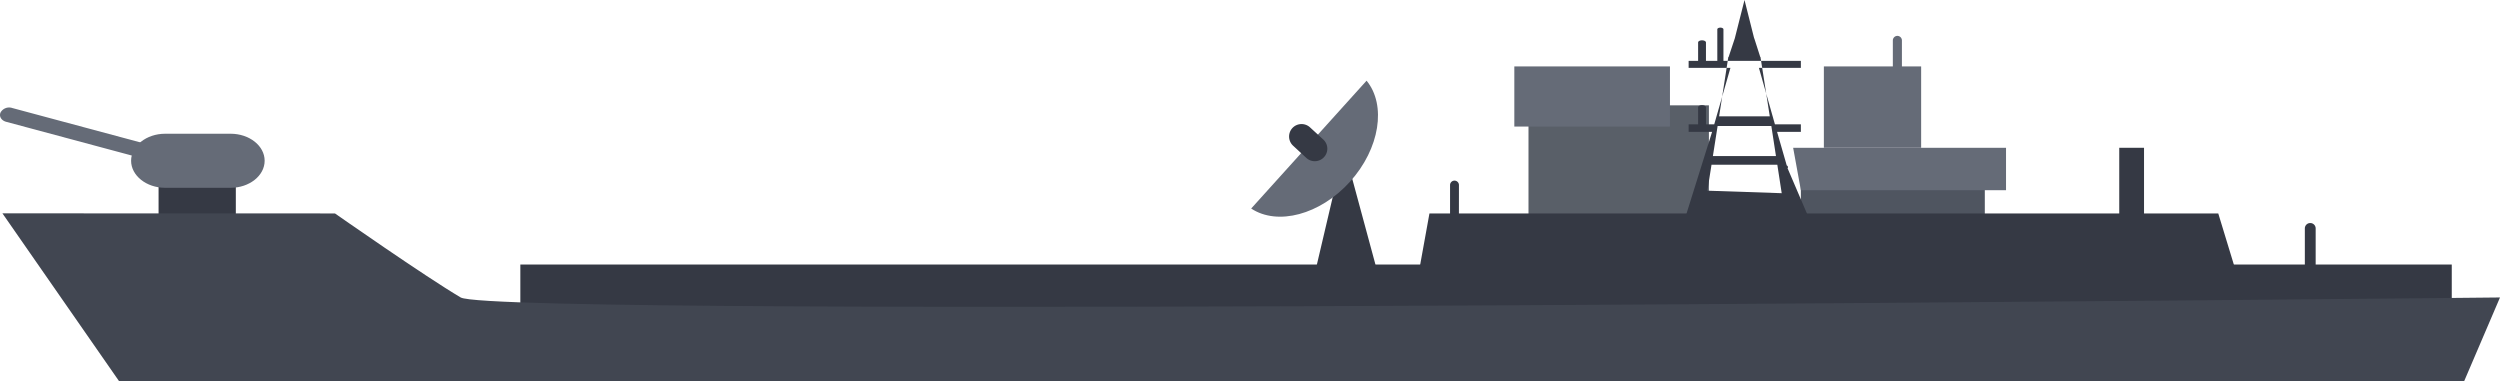 <svg xmlns="http://www.w3.org/2000/svg" viewBox="0 0 815.23 124.37"><defs><style>.cls-1{fill:#353944;}.cls-2{fill:#4f5560;}.cls-3{fill:#595f68;}.cls-4{fill:#656b77;}.cls-5{fill:#414651;}</style></defs><g id="Layer_2" data-name="Layer 2"><g id="Layer_1-2" data-name="Layer 1"><g id="Layer_2-2" data-name="Layer 2"><g id="Layer_1-2-2" data-name="Layer 1-2"><rect class="cls-1" x="169.68" y="86.26" width="629.82" height="18.46"/><rect class="cls-2" x="587.25" y="56.14" width="59.98" height="21.79"/><rect class="cls-3" x="498.43" y="34.35" width="58.83" height="43.58"/><polygon class="cls-1" points="729.39 89.4 462.55 89.4 466.13 69.61 723.36 69.61 729.39 89.4"/><polygon class="cls-1" points="428.69 89.4 438.3 48.48 449.37 89.4 428.69 89.4"/><path class="cls-1" d="M587.25,22.13V19.85H562V9.56c0-.3-.45-.55-1-.55s-1,.25-1,.55V19.85H556.3v-6c0-.39-.58-.7-1.28-.7s-1.28.31-1.28.7v6h-3.09v2.28h13.63L559,40.54H556.3V35c0-.39-.57-.71-1.28-.71s-1.28.32-1.28.7h0v5.55h-3.09V43h7.65L549,72.71h41.55l-7.65-17.87a.52.52,0,0,0,.15-.35.76.76,0,0,0-.41-.55L579.49,43h7.76V40.54h-8.46l-5.22-18.41ZM572.47,14.3h-7.22L568.87,0Zm6.66,36.59H558.56l1.54-9.8h17.52ZM556.77,62.18l1.34-8.47h21.46L581,63Zm20.34-24.25H560.59l3-19.34h10.49ZM563.64,18.72l2.07-6.23h6.34l2,6.23Z"/><rect class="cls-4" x="493.81" y="21.66" width="50.75" height="19.61"/><rect class="cls-4" x="594.75" y="21.66" width="31.72" height="26.53"/><polygon class="cls-4" points="654.15 62.03 587.25 62.03 584.73 48.19 654.15 48.19 654.15 62.03"/><rect class="cls-1" x="691.07" y="48.19" width="8.08" height="29.74"/><rect class="cls-1" x="51.71" y="57.85" width="25.19" height="15.59"/><path class="cls-4" d="M86.3,52.42c0,4.87-5,8.82-11.1,8.82H53.85c-6.13,0-11.1-4-11.1-8.82h0c0-4.86,5-8.81,11.1-8.81H75.2C81.33,43.61,86.3,47.56,86.3,52.42Z"/><path class="cls-4" d="M51.55,50.51A3.23,3.23,0,0,1,47.76,52L2,39.72C.47,39.3-.37,38,.16,36.72h0A3.21,3.21,0,0,1,4,35.22L49.73,47.5c1.56.42,2.4,1.77,1.87,3Z"/><path class="cls-4" d="M408,68c8.56,5.67,22.46,2.07,32.22-8.74s11.92-25,5.41-32.95Z"/><path class="cls-1" d="M431.48,45.47a4.05,4.05,0,0,1,.31,5.73v0h0a4.08,4.08,0,0,1-5.75.35l-4.33-4a4.08,4.08,0,0,1-.31-5.75h0a4.08,4.08,0,0,1,5.76-.29Z"/><path class="cls-4" d="M620.2,28.4a1.49,1.49,0,0,1-1.48,1.49h0a1.49,1.49,0,0,1-1.48-1.49V13.19a1.49,1.49,0,0,1,1.48-1.49h0a1.49,1.49,0,0,1,1.48,1.49Z"/><path class="cls-1" d="M475.74,71.27a1.46,1.46,0,0,1-1.44,1.46h0a1.45,1.45,0,0,1-1.45-1.45h0V60.35a1.45,1.45,0,0,1,1.45-1.45h0a1.45,1.45,0,0,1,1.45,1.45h0Z"/><path class="cls-1" d="M755.12,95.24A1.77,1.77,0,0,1,753.35,97h0a1.76,1.76,0,0,1-1.76-1.76h0V74.49a1.76,1.76,0,0,1,1.76-1.76h0a1.76,1.76,0,0,1,1.77,1.75h0Z"/><path class="cls-5" d="M.79,69.57l38.09,54.8H803.51L815.23,97s-653.31,6.89-665,0-41-27.4-41-27.4Z"/></g></g></g></g></svg>
